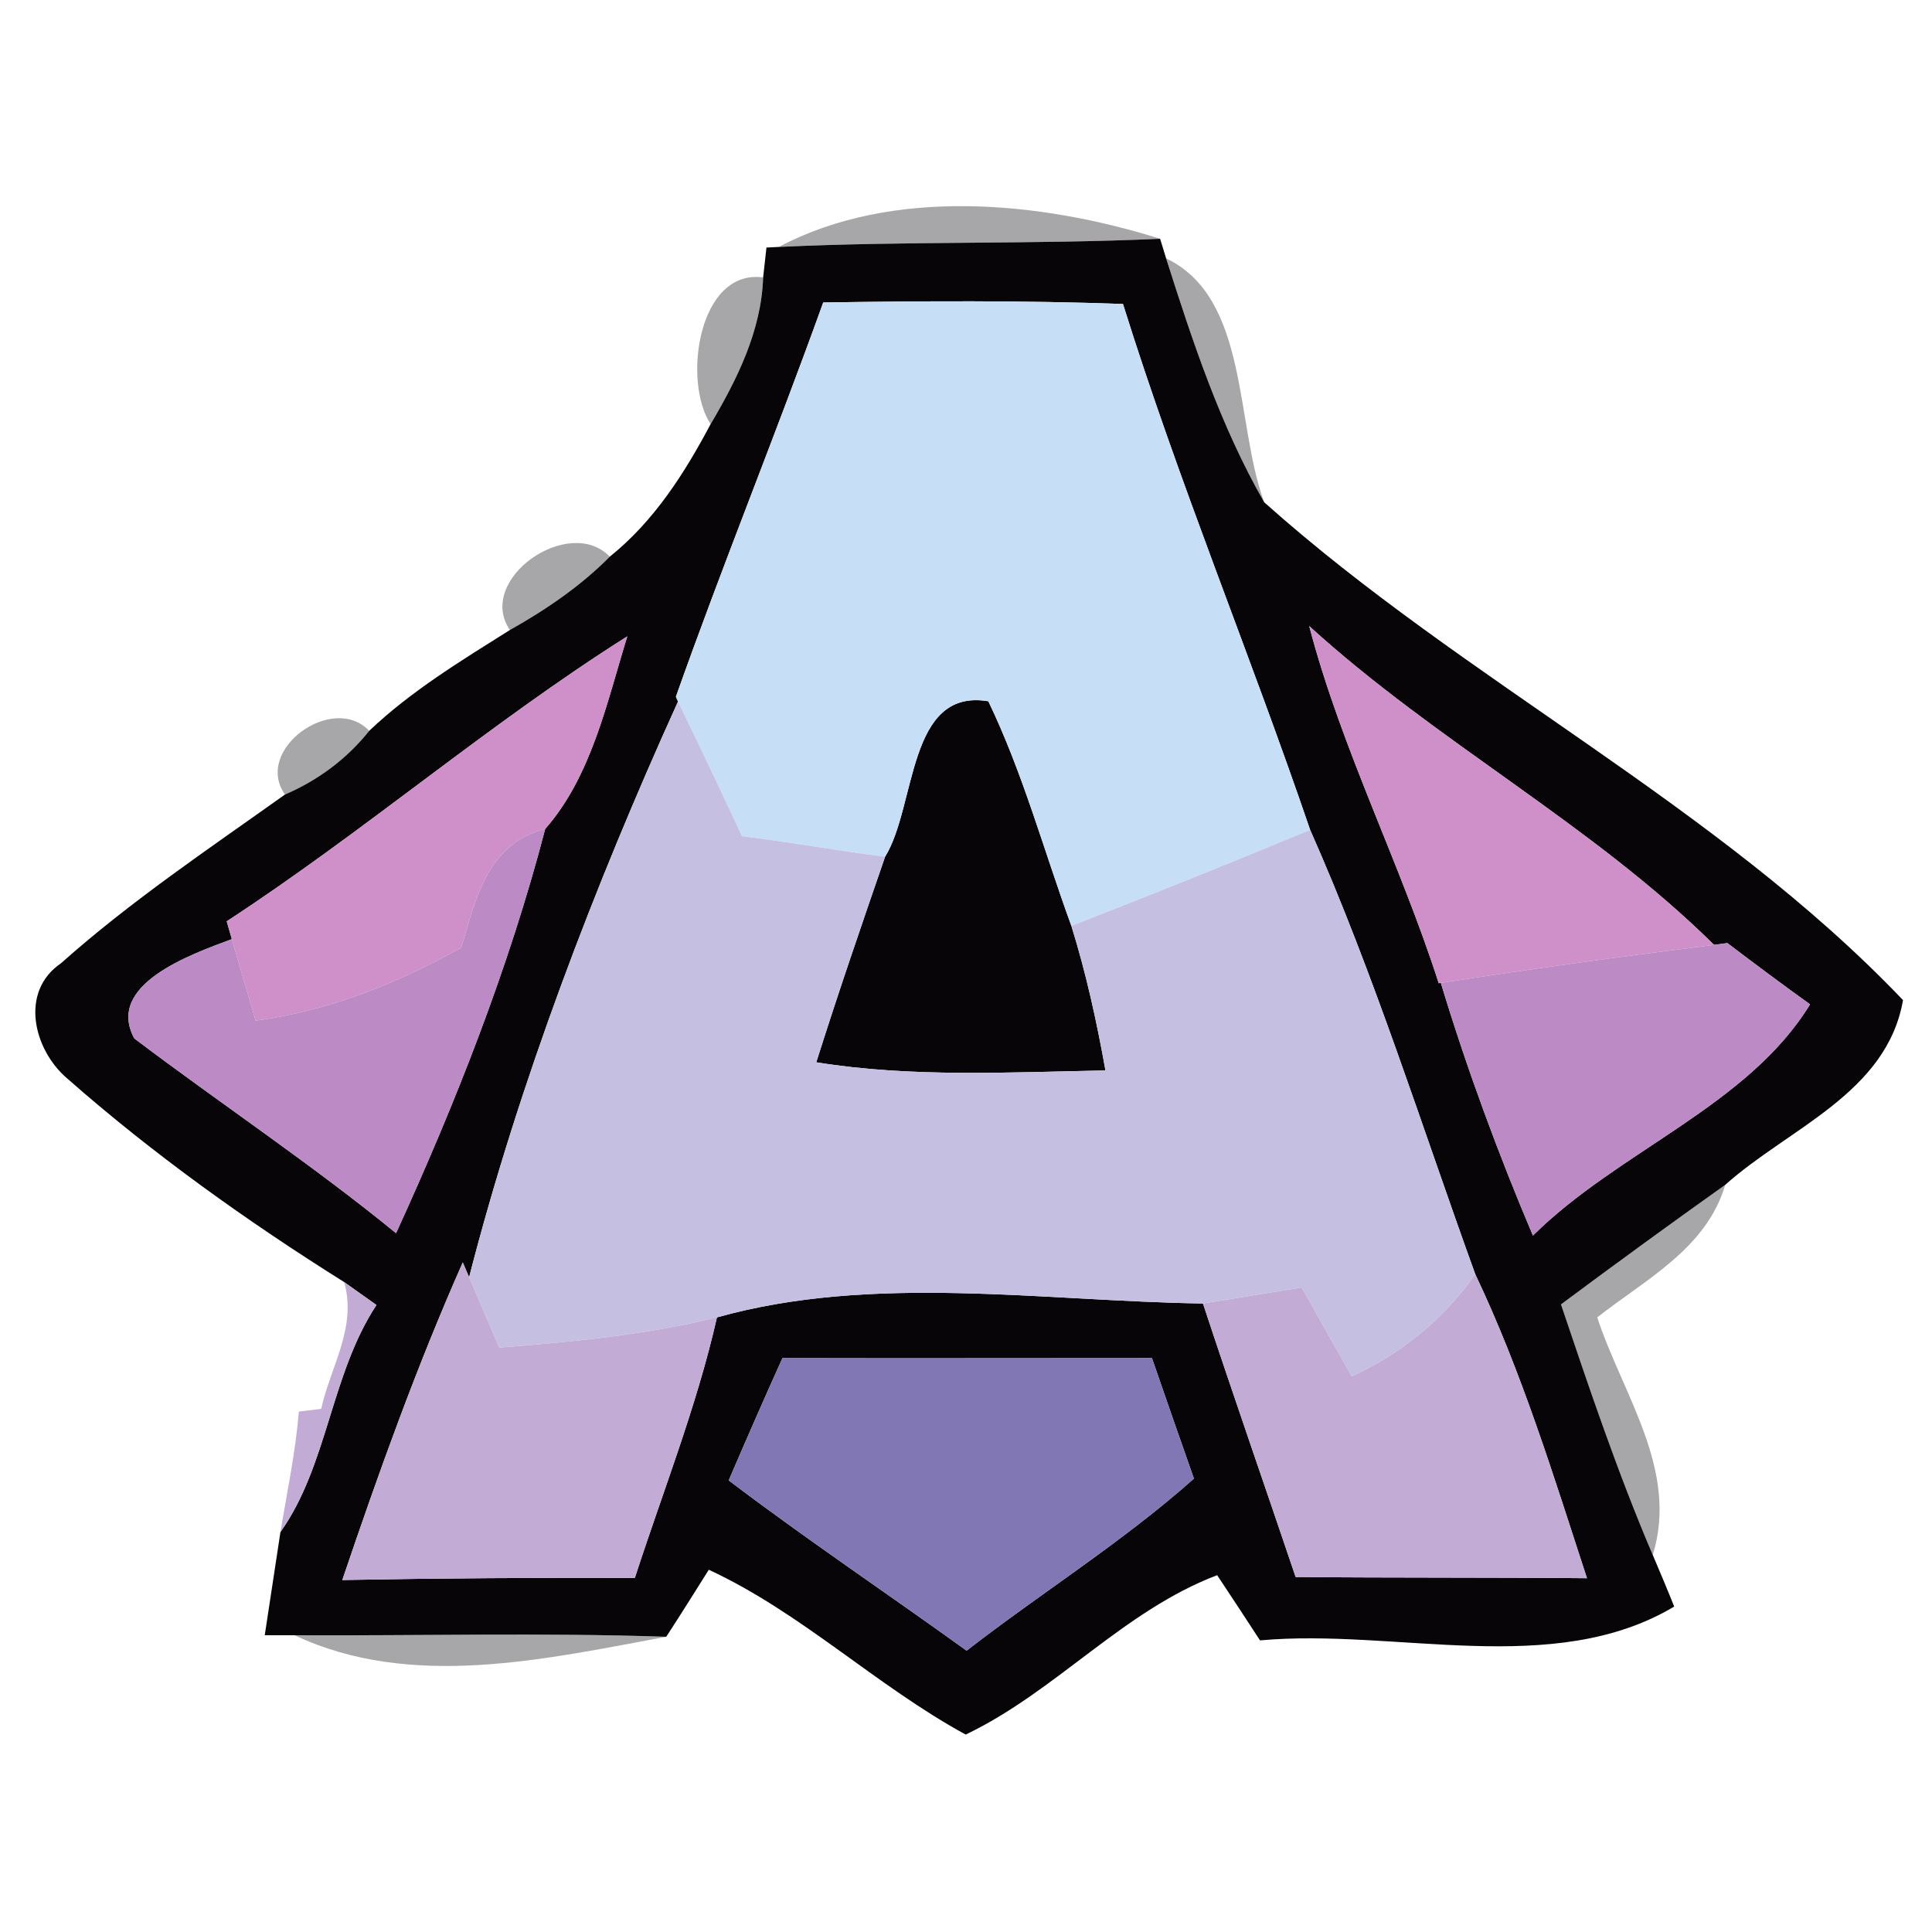 <?xml version="1.0" encoding="UTF-8" ?>
<!DOCTYPE svg PUBLIC "-//W3C//DTD SVG 1.1//EN" "http://www.w3.org/Graphics/SVG/1.1/DTD/svg11.dtd">
<svg width="64pt" height="64pt" viewBox="0 0 64 64" version="1.1" xmlns="http://www.w3.org/2000/svg">
<g id="#1a171c61">
<path fill="#1a171c" opacity="0.38" d=" M 25.80 8.18 C 29.56 6.19 34.45 6.66 38.43 7.91 C 34.22 8.10 30.00 7.98 25.80 8.18 Z" />
<path fill="#1a171c" opacity="0.38" d=" M 23.54 14.05 C 22.60 12.62 23.14 8.90 25.28 9.19 C 25.22 10.96 24.42 12.56 23.54 14.05 Z" />
<path fill="#1a171c" opacity="0.38" d=" M 38.63 8.56 C 41.38 9.87 40.91 14.04 41.88 16.64 C 40.43 14.11 39.51 11.33 38.63 8.56 Z" />
<path fill="#1a171c" opacity="0.38" d=" M 16.89 20.87 C 15.75 19.19 18.85 17.04 20.20 18.44 C 19.23 19.42 18.08 20.20 16.89 20.87 Z" />
<path fill="#1a171c" opacity="0.38" d=" M 9.44 26.32 C 8.39 24.83 11.03 22.94 12.23 24.21 C 11.49 25.14 10.53 25.85 9.44 26.32 Z" />
<path fill="#1a171c" opacity="0.38" d=" M 51.71 43.21 C 53.51 41.87 55.32 40.55 57.15 39.25 C 56.53 41.36 54.51 42.38 52.91 43.64 C 53.75 46.20 55.62 48.69 54.75 51.51 C 53.59 48.79 52.65 46.00 51.71 43.21 Z" />
<path fill="#1a171c" opacity="0.38" d=" M 9.76 54.17 C 13.86 54.19 17.97 54.08 22.07 54.22 C 18.06 54.96 13.62 55.99 9.76 54.17 Z" />
</g>
<g id="#070508ff">
<path fill="#070508" opacity="1.00" d=" M 25.39 8.20 L 25.80 8.18 C 30.00 7.98 34.22 8.10 38.43 7.91 C 38.48 8.07 38.58 8.39 38.63 8.56 C 39.51 11.33 40.43 14.11 41.88 16.64 C 48.54 22.59 56.86 26.65 63.04 33.13 C 62.50 36.22 59.25 37.37 57.15 39.25 C 55.32 40.55 53.51 41.87 51.71 43.21 C 52.65 46.00 53.59 48.79 54.75 51.51 C 54.93 51.93 55.29 52.79 55.46 53.22 C 51.45 55.61 46.24 53.93 41.74 54.34 C 41.39 53.80 40.68 52.72 40.32 52.18 C 37.21 53.36 34.98 56.03 31.99 57.46 C 29.02 55.84 26.56 53.43 23.48 52.00 C 23.13 52.56 22.43 53.67 22.07 54.22 C 17.97 54.08 13.86 54.19 9.76 54.17 L 8.77 54.17 C 8.90 53.31 9.16 51.60 9.29 50.75 C 10.86 48.54 10.95 45.54 12.47 43.23 C 12.20 43.04 11.67 42.66 11.40 42.47 C 8.18 40.45 5.07 38.23 2.22 35.72 C 1.11 34.77 0.64 32.85 2.02 31.91 C 4.33 29.85 6.93 28.11 9.44 26.32 C 10.53 25.85 11.49 25.14 12.23 24.21 C 13.62 22.89 15.27 21.89 16.89 20.87 C 18.08 20.20 19.23 19.42 20.20 18.44 C 21.66 17.27 22.67 15.69 23.54 14.05 C 24.42 12.56 25.22 10.96 25.28 9.19 L 25.39 8.20 M 27.27 10.02 C 25.70 14.39 23.94 18.70 22.39 23.08 L 22.46 23.24 C 19.69 29.35 17.19 35.89 15.54 42.31 L 15.33 41.82 C 13.81 45.25 12.54 48.79 11.34 52.34 C 14.57 52.28 17.80 52.26 21.03 52.27 C 21.96 49.40 23.08 46.59 23.75 43.64 C 28.93 42.19 34.51 43.10 39.85 43.18 C 40.85 46.21 41.90 49.22 42.92 52.24 C 46.13 52.27 49.35 52.25 52.57 52.28 C 51.46 48.88 50.41 45.45 48.87 42.21 C 47.09 37.29 45.52 32.27 43.40 27.49 C 41.41 21.66 39.04 15.96 37.20 10.07 C 33.89 9.95 30.58 9.97 27.27 10.02 M 7.51 30.52 L 7.68 31.11 C 6.34 31.61 3.48 32.61 4.45 34.40 C 7.32 36.57 10.33 38.57 13.12 40.85 C 15.09 36.54 16.86 32.06 18.06 27.46 C 19.60 25.70 20.10 23.27 20.78 21.08 C 16.19 23.98 12.06 27.55 7.51 30.52 M 43.37 20.74 C 44.44 24.82 46.38 28.58 47.66 32.57 L 47.73 32.56 C 48.59 35.40 49.62 38.19 50.78 40.93 C 53.60 38.13 57.90 36.64 59.96 33.27 C 59.04 32.61 58.13 31.93 57.22 31.24 L 56.78 31.30 C 52.72 27.29 47.58 24.58 43.37 20.74 M 24.14 49.04 C 26.71 50.99 29.40 52.79 32.02 54.68 C 34.51 52.75 37.19 51.08 39.55 48.98 C 39.08 47.65 38.62 46.32 38.16 44.99 C 34.08 44.99 30.00 45.00 25.92 44.99 C 25.31 46.34 24.72 47.69 24.14 49.04 Z" />
<path fill="#070508" opacity="1.00" d=" M 29.32 28.38 C 30.36 26.70 30.05 22.78 32.74 23.23 C 33.89 25.62 34.58 28.18 35.49 30.67 C 35.98 32.24 36.33 33.84 36.62 35.46 C 33.42 35.52 30.20 35.70 27.04 35.19 C 27.76 32.91 28.54 30.64 29.32 28.38 Z" />
</g>
<g id="#c6dff6ff">
<path fill="#c6dff6" opacity="1.00" d=" M 27.27 10.02 C 30.58 9.97 33.89 9.95 37.20 10.07 C 39.04 15.96 41.41 21.66 43.40 27.49 C 40.78 28.58 38.14 29.64 35.49 30.67 C 34.58 28.18 33.89 25.62 32.74 23.23 C 30.05 22.78 30.36 26.70 29.32 28.38 C 27.73 28.18 26.16 27.89 24.58 27.70 C 23.89 26.21 23.18 24.72 22.46 23.24 L 22.39 23.08 C 23.94 18.70 25.70 14.39 27.27 10.02 Z" />
</g>
<g id="#cf8fc8ff">
<path fill="#cf8fc8" opacity="1.00" d=" M 7.51 30.52 C 12.06 27.55 16.19 23.98 20.78 21.08 C 20.10 23.27 19.60 25.70 18.06 27.46 C 16.15 27.94 15.76 29.76 15.28 31.39 C 13.16 32.58 10.89 33.48 8.47 33.81 C 8.27 33.13 7.87 31.78 7.68 31.11 L 7.51 30.52 Z" />
<path fill="#cf8fc8" opacity="1.00" d=" M 43.37 20.74 C 47.58 24.58 52.72 27.29 56.78 31.30 C 53.75 31.68 50.74 32.09 47.73 32.56 L 47.66 32.57 C 46.38 28.58 44.44 24.82 43.37 20.74 Z" />
</g>
<g id="#c5c0e2ff">
<path fill="#c5c0e2" opacity="1.00" d=" M 15.54 42.31 C 17.19 35.89 19.69 29.35 22.46 23.24 C 23.18 24.72 23.89 26.21 24.58 27.70 C 26.16 27.89 27.73 28.18 29.32 28.38 C 28.54 30.64 27.76 32.91 27.04 35.19 C 30.20 35.70 33.42 35.52 36.62 35.46 C 36.33 33.84 35.98 32.24 35.49 30.67 C 38.14 29.64 40.78 28.58 43.40 27.49 C 45.52 32.27 47.09 37.29 48.87 42.21 C 47.82 43.70 46.42 44.84 44.78 45.59 C 44.22 44.61 43.67 43.63 43.12 42.65 C 42.30 42.78 40.66 43.05 39.85 43.18 C 34.51 43.10 28.93 42.19 23.75 43.64 C 21.39 44.22 18.96 44.45 16.54 44.64 C 16.29 44.06 15.79 42.89 15.54 42.31 Z" />
</g>
<g id="#bc8ac5ff">
<path fill="#bc8ac5" opacity="1.00" d=" M 15.28 31.39 C 15.76 29.76 16.15 27.94 18.06 27.46 C 16.86 32.06 15.09 36.54 13.12 40.85 C 10.33 38.57 7.32 36.57 4.45 34.40 C 3.48 32.61 6.34 31.61 7.68 31.11 C 7.87 31.78 8.27 33.13 8.47 33.81 C 10.89 33.48 13.16 32.58 15.28 31.39 Z" />
<path fill="#bc8ac5" opacity="1.00" d=" M 56.78 31.30 L 57.22 31.24 C 58.13 31.93 59.04 32.61 59.96 33.27 C 57.90 36.64 53.60 38.13 50.78 40.93 C 49.62 38.19 48.59 35.40 47.73 32.56 C 50.74 32.09 53.75 31.68 56.78 31.30 Z" />
</g>
<g id="#c2acd5ff">
<path fill="#c2acd5" opacity="1.00" d=" M 11.40 42.47 C 11.67 42.66 12.20 43.04 12.47 43.23 C 10.95 45.54 10.86 48.54 9.29 50.75 C 9.51 49.42 9.79 48.10 9.90 46.76 L 10.64 46.67 C 10.95 45.26 11.83 43.98 11.40 42.47 Z" />
<path fill="#c2acd5" opacity="1.00" d=" M 15.33 41.82 L 15.54 42.31 C 15.79 42.89 16.29 44.06 16.54 44.64 C 18.96 44.45 21.39 44.22 23.75 43.64 C 23.08 46.59 21.96 49.40 21.03 52.27 C 17.80 52.26 14.57 52.28 11.34 52.34 C 12.54 48.79 13.81 45.25 15.33 41.82 Z" />
<path fill="#c2acd5" opacity="1.00" d=" M 48.87 42.21 C 50.41 45.45 51.46 48.88 52.57 52.28 C 49.35 52.25 46.13 52.27 42.92 52.24 C 41.90 49.22 40.85 46.21 39.85 43.18 C 40.66 43.05 42.30 42.78 43.12 42.65 C 43.67 43.63 44.22 44.61 44.78 45.59 C 46.42 44.84 47.82 43.70 48.87 42.21 Z" />
</g>
<g id="#8177b4ff">
<path fill="#8177b4" opacity="1.00" d=" M 24.14 49.04 C 24.72 47.69 25.31 46.34 25.92 44.99 C 30.00 45.00 34.08 44.99 38.16 44.99 C 38.62 46.32 39.08 47.65 39.55 48.98 C 37.19 51.08 34.51 52.75 32.02 54.68 C 29.40 52.79 26.71 50.99 24.14 49.04 Z" />
</g>
</svg>

